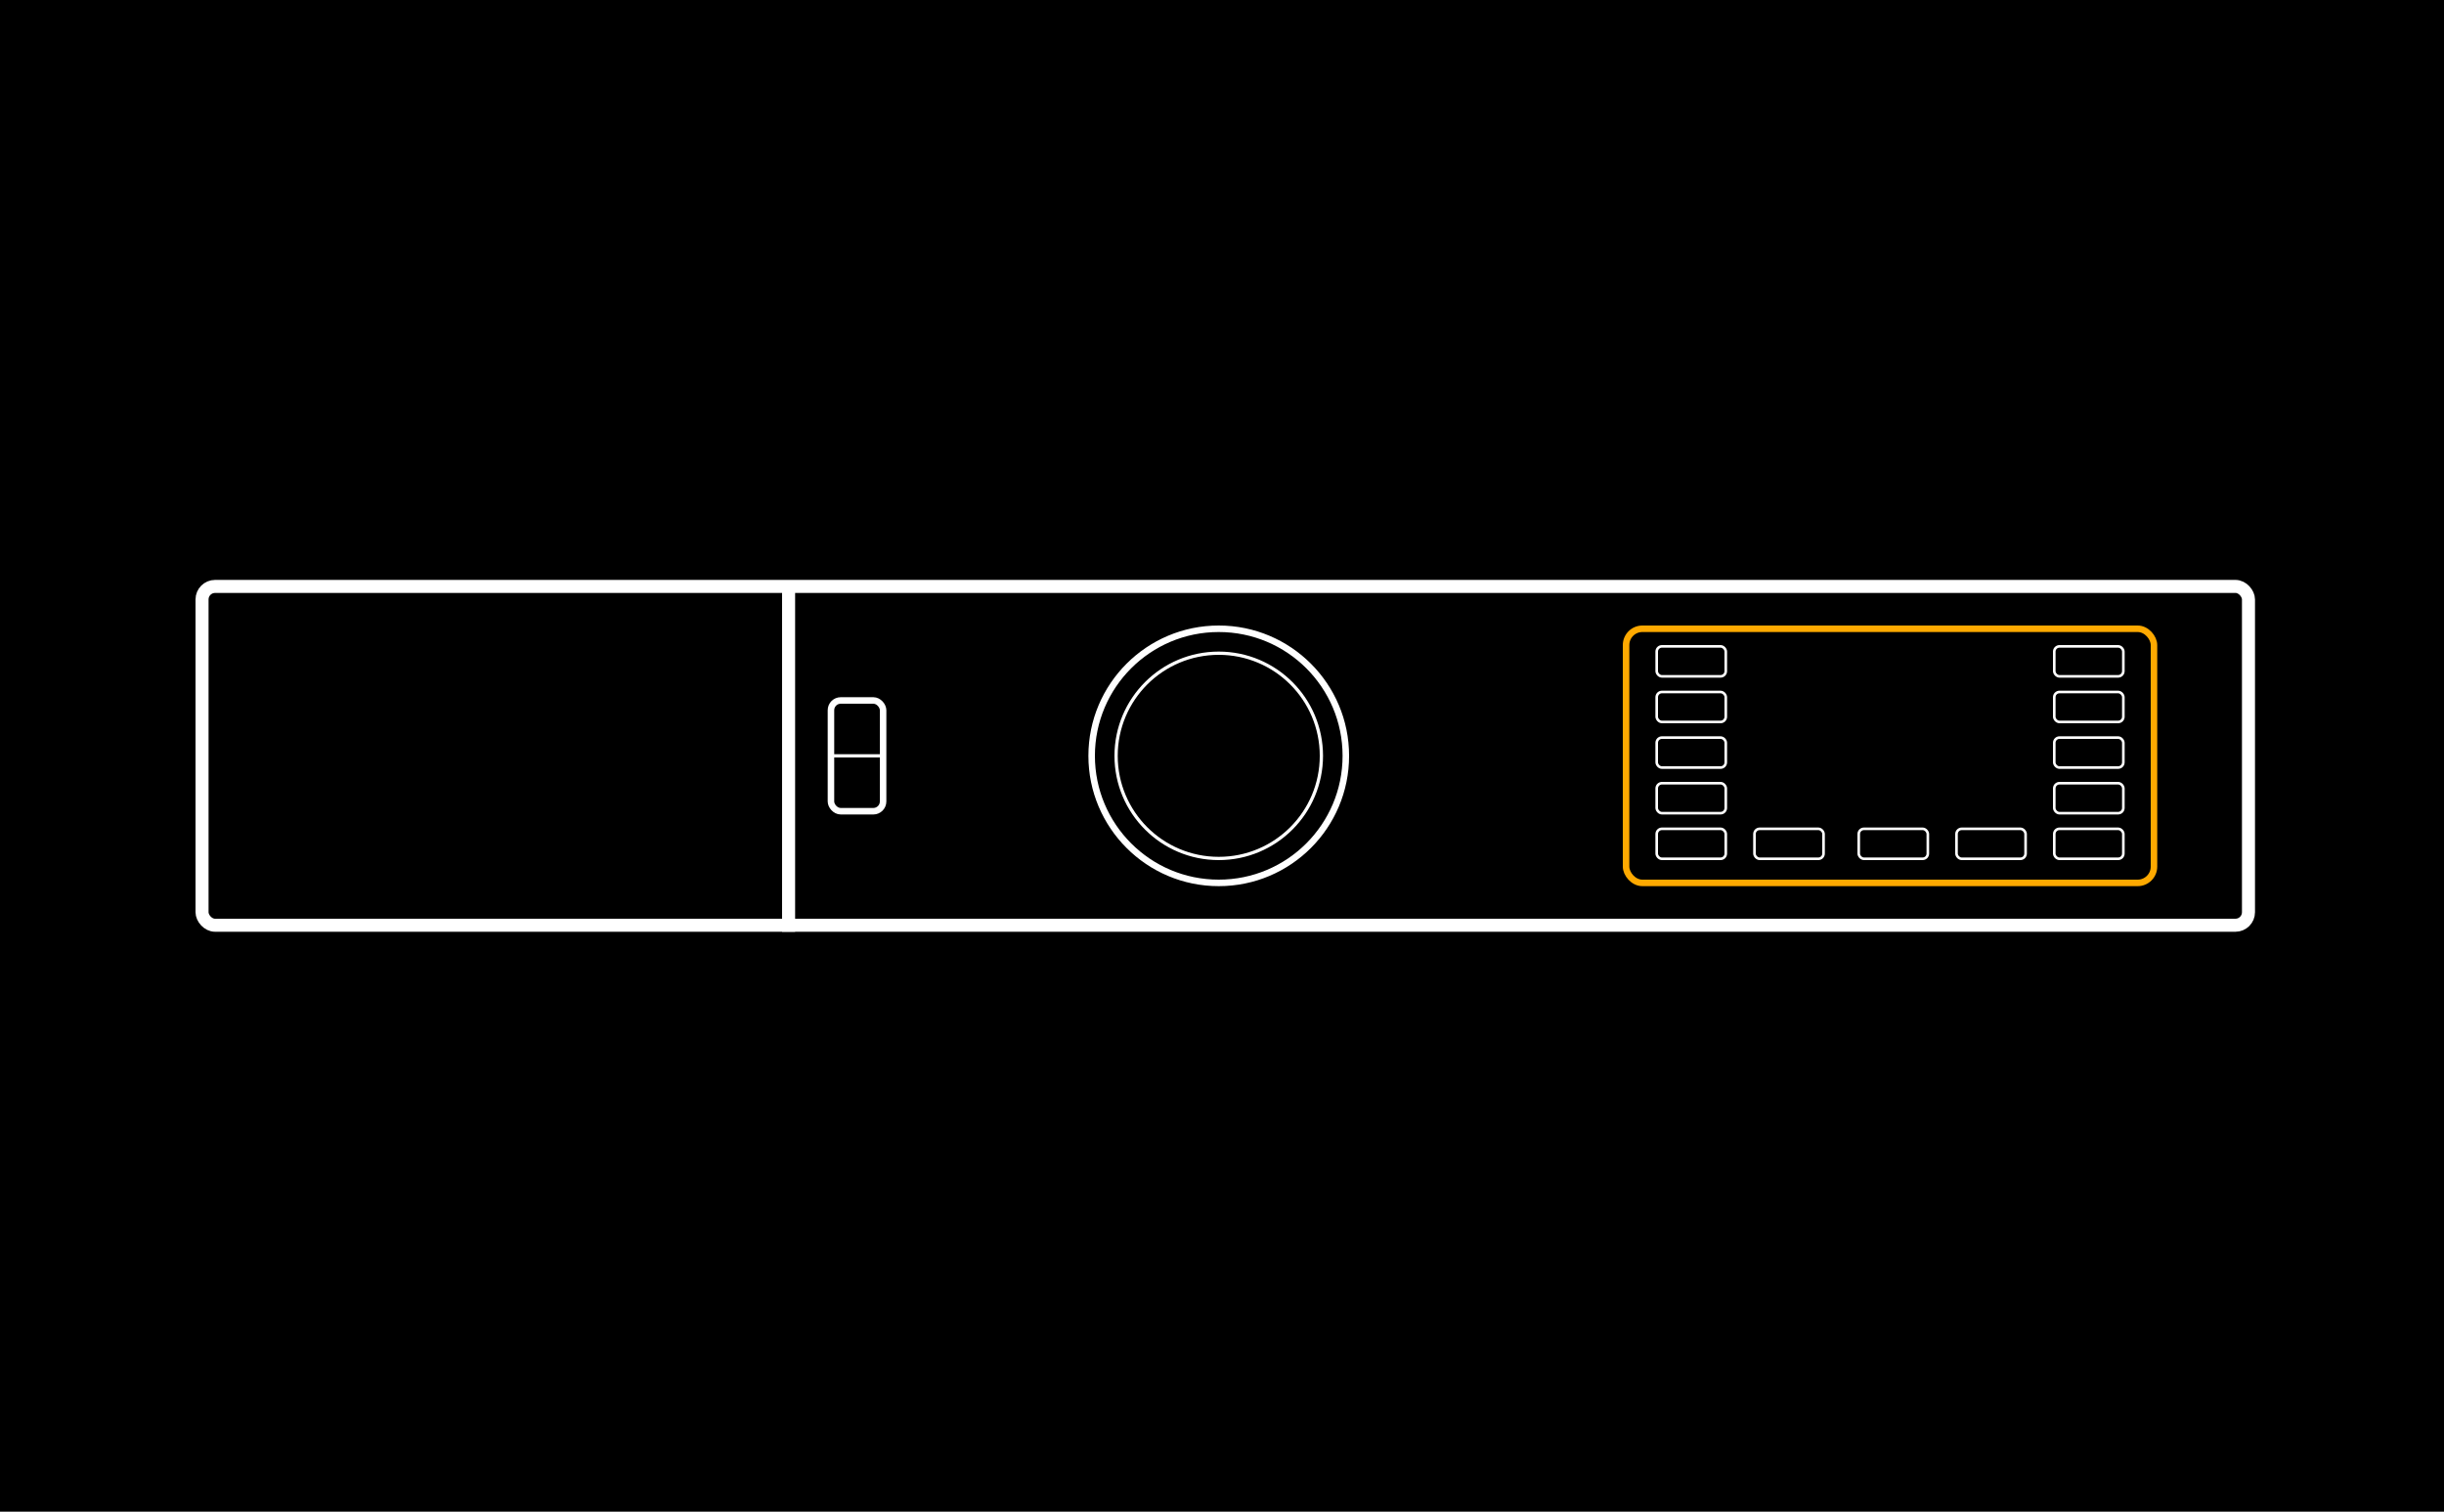 <svg width="375" height="232" viewBox="0 0 375 232" fill="none" xmlns="http://www.w3.org/2000/svg">
<rect width="375" height="232" fill="black"/>
<rect x="31" y="90" width="314" height="52" rx="2" stroke="white" stroke-width="2"/>
<path d="M127.5 116H135.5" stroke="white" stroke-width="0.5" stroke-linecap="square"/>
<circle cx="187" cy="116" r="19.5" stroke="white"/>
<circle cx="187" cy="116" r="15.75" stroke="white" stroke-width="0.5"/>
<rect x="249.5" y="96.5" width="81" height="39" rx="2.5" stroke="#FEA900"/>
<rect x="315.2" y="113.2" width="10.6" height="4.6" rx="0.8" stroke="white" stroke-width="0.4"/>
<rect x="254.2" y="113.2" width="10.6" height="4.6" rx="0.8" stroke="white" stroke-width="0.4"/>
<rect x="315.2" y="106.2" width="10.6" height="4.6" rx="0.8" stroke="white" stroke-width="0.4"/>
<rect x="254.2" y="106.2" width="10.6" height="4.6" rx="0.8" stroke="white" stroke-width="0.4"/>
<rect x="315.2" y="99.2" width="10.6" height="4.6" rx="0.8" stroke="white" stroke-width="0.4"/>
<rect x="254.2" y="99.2" width="10.6" height="4.6" rx="0.8" stroke="white" stroke-width="0.4"/>
<rect x="315.2" y="127.2" width="10.6" height="4.6" rx="0.8" stroke="white" stroke-width="0.4"/>
<rect x="254.2" y="127.2" width="10.6" height="4.6" rx="0.8" stroke="white" stroke-width="0.4"/>
<rect x="269.2" y="127.2" width="10.6" height="4.6" rx="0.8" stroke="white" stroke-width="0.4"/>
<!-- <rect x="269.2" y="120.2" width="10.6" height="4.6" rx="0.8" stroke="white" stroke-width="0.4"/> -->
<rect x="285.2" y="127.2" width="10.6" height="4.6" rx="0.8" stroke="white" stroke-width="0.4"/>
<!-- <rect x="285.2" y="120.2" width="10.6" height="4.6" rx="0.8" stroke="white" stroke-width="0.4"/> -->
<rect x="300.2" y="127.2" width="10.6" height="4.6" rx="0.8" stroke="white" stroke-width="0.4"/>
<!-- <rect x="300.2" y="120.2" width="10.6" height="4.6" rx="0.8" stroke="white" stroke-width="0.4"/> -->
<rect x="315.2" y="120.2" width="10.6" height="4.6" rx="0.8" stroke="white" stroke-width="0.4"/>
<rect x="254.2" y="120.2" width="10.6" height="4.6" rx="0.8" stroke="white" stroke-width="0.4"/>
<!-- <path d="M49.5 117C49.5 116.724 49.7239 116.5 50 116.5H101C101.276 116.5 101.5 116.724 101.5 117V126C101.5 127.933 99.933 129.5 98 129.5H53C51.067 129.5 49.5 127.933 49.5 126V117Z" stroke="white"/> -->
<rect x="127.5" y="107.5" width="8" height="17" rx="1.5" stroke="white"/>
<path d="M121 91V142" stroke="white" stroke-width="2" stroke-linecap="square"/>
</svg>
